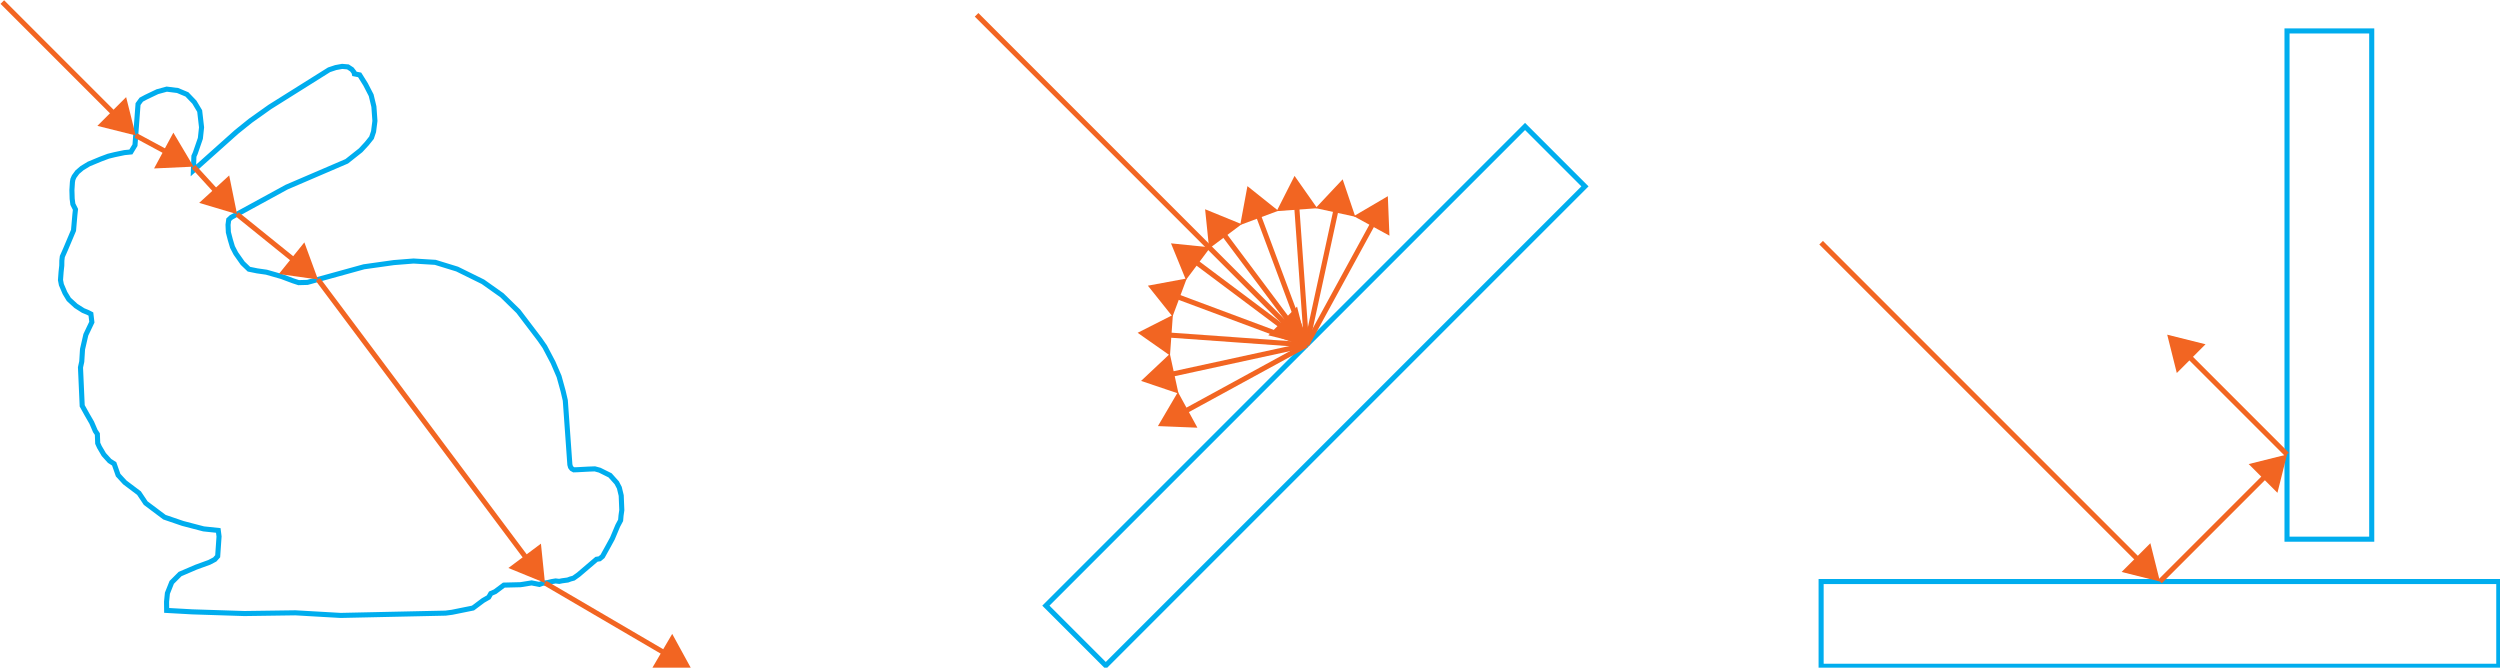 <?xml version="1.0" encoding="UTF-8" standalone="no"?>
<svg
   xmlns:dc="http://purl.org/dc/elements/1.1/"
   xmlns:cc="http://creativecommons.org/ns#"
   xmlns:rdf="http://www.w3.org/1999/02/22-rdf-syntax-ns#"
   xmlns:svg="http://www.w3.org/2000/svg"
   xmlns="http://www.w3.org/2000/svg"
   xmlns:sodipodi="http://sodipodi.sourceforge.net/DTD/sodipodi-0.dtd"
   xmlns:inkscape="http://www.inkscape.org/namespaces/inkscape"
   sodipodi:docname="header.svg"
   inkscape:version="1.0 (4035a4fb49, 2020-05-01)"
   id="svg8"
   version="1.1"
   viewBox="0 0 391.046 104.433"
   height="104.433mm"
   width="391.046mm">
  <defs
     id="defs2">
    <marker
       id="arrow_head"
       markerHeight="8"
       markerWidth="8"
       orient="auto"
       refX="0.125"
       refY="3"
       viewBox="0 0 5 6">
      <path
         fill="#f26522"
         d="M 0,0 V 6 L 5,3 Z"
         id="path10" />
    </marker>
    <marker
       id="arrow_head-1"
       markerHeight="8"
       markerWidth="8"
       orient="auto"
       refX="0.125"
       refY="3"
       viewBox="0 0 5 6">
      <path
         fill="#f26522"
         d="M 0,0 V 6 L 5,3 Z"
         id="path67" />
    </marker>
    <marker
       id="arrow_head-5"
       markerHeight="8"
       markerWidth="8"
       orient="auto"
       refX="0.125"
       refY="3"
       viewBox="0 0 5 6">
      <path
         fill="#f26522"
         d="M 0,0 V 6 L 5,3 Z"
         id="path112" />
    </marker>
  </defs>
  <sodipodi:namedview
     inkscape:window-maximized="1"
     inkscape:window-y="224"
     inkscape:window-x="2552"
     inkscape:window-height="1137"
     inkscape:window-width="1920"
     fit-margin-bottom="0"
     fit-margin-right="0"
     fit-margin-left="0"
     fit-margin-top="0"
     showgrid="false"
     inkscape:document-rotation="0"
     inkscape:current-layer="layer1"
     inkscape:document-units="mm"
     inkscape:cy="354.44695"
     inkscape:cx="720.43092"
     inkscape:zoom="0.7"
     inkscape:pageshadow="2"
     inkscape:pageopacity="0.0"
     borderopacity="1.0"
     bordercolor="#666666"
     pagecolor="#ffffff"
     id="base" />
  <g
     transform="translate(31.392,-55.99)"
     id="layer1"
     inkscape:groupmode="layer"
     inkscape:label="Ebene 1">
    <g
       transform="matrix(0.265,0,0,0.265,94.862,11.934)"
       id="g41">
      <path
         id="path17"
         d="M 176.256,559.099 459.099,276.256 423.744,240.901 140.901,523.744 Z"
         style="fill:#ffffff;stroke:#00adee;stroke-width:3" />
      <line
         id="line19"
         marker-end="url(#arrow_head)"
         stroke-width="3"
         stroke="#f26522"
         y2="356.034"
         x2="281.034"
         y1="175.001"
         x1="100.001" />
      <line
         id="line21"
         marker-end="url(#arrow_head)"
         stroke-width="3"
         stroke="#f26522"
         y2="299.16"
         x2="333.407"
         y1="369.814"
         x1="294.827" />
      <line
         id="line23"
         marker-end="url(#arrow_head)"
         stroke-width="3"
         stroke="#f26522"
         y2="291.152"
         x2="311.936"
         y1="369.813"
         x1="294.824" />
      <line
         id="line25"
         marker-end="url(#arrow_head)"
         stroke-width="3"
         stroke="#f26522"
         y2="289.517"
         x2="289.079"
         y1="369.812"
         x1="294.822" />
      <line
         id="line27"
         marker-end="url(#arrow_head)"
         stroke-width="3"
         stroke="#f26522"
         y2="294.388"
         x2="266.687"
         y1="369.813"
         x1="294.819" />
      <line
         id="line29"
         marker-end="url(#arrow_head)"
         stroke-width="3"
         stroke="#f26522"
         y2="305.371"
         x2="246.574"
         y1="369.814"
         x1="294.816" />
      <line
         id="line31"
         marker-end="url(#arrow_head)"
         stroke-width="3"
         stroke="#f26522"
         y2="321.574"
         x2="230.371"
         y1="369.816"
         x1="294.814" />
      <line
         id="line33"
         marker-end="url(#arrow_head)"
         stroke-width="3"
         stroke="#f26522"
         y2="341.687"
         x2="219.388"
         y1="369.819"
         x1="294.813" />
      <line
         id="line35"
         marker-end="url(#arrow_head)"
         stroke-width="3"
         stroke="#f26522"
         y2="364.079"
         x2="214.517"
         y1="369.822"
         x1="294.812" />
      <line
         id="line37"
         marker-end="url(#arrow_head)"
         stroke-width="3"
         stroke="#f26522"
         y2="386.936"
         x2="216.152"
         y1="369.824"
         x1="294.813" />
      <line
         id="line39"
         marker-end="url(#arrow_head)"
         stroke-width="3"
         stroke="#f26522"
         y2="408.407"
         x2="224.16"
         y1="369.827"
         x1="294.814" />
    </g>
    <g
       transform="matrix(0.265,0,0,0.265,-84.029,29.812)"
       id="g90">
      <path
         id="path74"
         d="m 275.88,188.489 -3.784,0.376 -5.763,1.203 -3.784,0.927 -4.535,1.704 -6.941,2.881 -4.059,2.481 -2.731,2.33 -1.904,2.606 -0.752,1.729 -0.251,1.528 -0.301,4.761 0.15,5.061 0.401,3.207 1.553,3.107 -0.351,3.157 -0.802,9.221 -4.711,11.15 -1.904,4.31 -0.276,2.355 -0.05,3.007 -0.401,3.708 -0.351,4.786 0.526,2.719 2.114,4.939 2.268,3.756 4.217,3.862 4.288,2.729 2.693,1.098 1.843,0.957 0.567,4.784 -3.557,7.479 -1.954,8.519 -0.451,7.266 -0.752,3.458 0.501,11.225 0.501,11.225 v 0.2 l 2.811,5.071 2.811,4.871 2.126,4.961 1.205,1.772 0.213,5.457 0.992,2.197 2.622,4.465 3.402,3.756 2.693,1.701 2.339,6.662 3.969,4.323 8.363,6.307 3.944,5.897 11.08,8.313 10.772,3.685 12.331,3.225 8.663,0.913 0.451,3.558 -0.802,11.676 -1.704,1.904 -3.257,1.704 -7.745,2.816 -9.497,4.075 -4.926,4.925 -2.551,6.414 -0.496,4.996 0.058,5.137 15.144,0.852 30.758,0.992 30.049,-0.425 26.731,1.538 61.94,-1.353 3.809,-0.501 12.378,-2.506 5.963,-4.46 3.307,-1.904 1.253,-2.205 2.556,-1.103 5.162,-3.859 9.822,-0.25 6.565,-1.052 4.51,0.902 1.954,-0.702 2.856,-0.351 2.456,-0.601 2.355,-0.401 2.155,0.251 1.704,-0.351 3.308,-0.451 1.604,-0.601 1.854,-0.501 2.909,-2.075 10.631,-9.071 1.843,-0.283 1.701,-1.417 3.463,-6.245 2.355,-4.31 3.157,-7.517 1.704,-3.207 0.25,-2.856 0.451,-3.157 -0.351,-8.619 -1.102,-4.61 -1.53,-2.921 -3.933,-4.394 -6.13,-3.047 -2.87,-0.78 -3.721,0.142 -6.662,0.354 -2.02,0.071 -1.169,-0.638 -0.78,-1.028 -0.39,-1.382 -2.693,-37.916 -1.276,-5.457 -2.41,-8.717 -3.544,-8.221 -4.89,-9.284 -3.047,-4.394 -12.544,-16.513 -9.709,-9.497 -11.198,-7.938 -15.237,-7.512 -12.898,-3.969 -12.828,-0.78 -11.623,0.921 -17.647,2.48 -11.552,3.189 -21.828,6.024 -5.174,0.142 -3.26,-1.063 -6.804,-2.551 -8.93,-2.551 -5.457,-0.78 -4.89,-0.992 -3.685,-3.544 -4.04,-5.741 -1.984,-3.827 -1.276,-4.252 -1.144,-4.427 -0.2,-4.41 0.401,-3.007 1.503,-1.403 32.674,-17.84 35.48,-15.234 8.219,-6.515 3.608,-3.909 2.806,-3.508 1.203,-3.608 0.802,-6.314 -0.601,-8.419 -1.604,-6.715 -3.307,-6.414 -3.508,-5.613 -3.107,-0.601 -0.2,-0.902 -1.303,-1.704 -2.305,-1.503 -3.408,-0.301 -3.809,0.702 -3.909,1.303 -34.979,21.949 -11.426,8.118 -8.219,6.615 -25.457,22.751 0.301,-8.419 0.802,-1.804 3.007,-8.72 0.702,-6.515 -1.102,-9.622 -3.107,-5.212 -4.41,-4.61 -5.512,-2.305 -6.414,-0.802 -5.512,1.503 -6.715,3.207 -2.806,1.503 -1.904,2.606 -1.804,24.255 z"
         style="fill:#ffffff;stroke:#00adee;stroke-width:3" />
      <line
         style="marker-end:url(#arrow_head-1)"
         id="line76"
         marker-end="url(#arrow_head-1)"
         stroke-width="3"
         stroke="#f26522"
         y2="483.545"
         x2="589.777"
         y1="442.883"
         x1="520.301" />
      <line
         style="marker-end:url(#arrow_head-1)"
         id="line78"
         marker-end="url(#arrow_head-1)"
         stroke-width="3"
         stroke="#f26522"
         y2="427.263"
         x2="508.613"
         y1="263.757"
         x1="386.311" />
      <line
         style="marker-end:url(#arrow_head-1)"
         id="line80"
         marker-end="url(#arrow_head-1)"
         stroke-width="3"
         stroke="#f26522"
         y2="251.501"
         x2="371.132"
         y1="225.207"
         x1="338.558" />
      <line
         style="marker-end:url(#arrow_head-1)"
         id="line82"
         marker-end="url(#arrow_head-1)"
         stroke-width="3"
         stroke="#f26522"
         y2="210.811"
         x2="325.39"
         y1="198.344"
         x1="313.988" />
      <line
         id="line84"
         stroke-width="3"
         stroke="#f26522"
         y2="198.336"
         x2="313.981"
         y1="197.149"
         x1="312.88" />
      <line
         style="marker-end:url(#arrow_head-1)"
         id="line86"
         marker-end="url(#arrow_head-1)"
         stroke-width="3"
         stroke="#f26522"
         y2="187.889"
         x2="295.709"
         y1="178.746"
         x1="278.75" />
      <line
         style="marker-end:url(#arrow_head-1)"
         id="line88"
         marker-end="url(#arrow_head-1)"
         stroke-width="3"
         stroke="#f26522"
         y2="164.952"
         x2="264.952"
         y1="100.001"
         x1="200.001" />
    </g>
    <g
       transform="matrix(0.265,0,0,0.265,226.965,47.579)"
       id="g129">
      <path
         id="path119"
         d="M 100,425 H 500 V 375 H 100 Z"
         style="fill:#ffffff;stroke:#00adee;stroke-width:3" />
      <path
         id="path121"
         d="m 375,350 h 50 V 50 h -50 z"
         style="fill:#ffffff;stroke:#00adee;stroke-width:3" />
      <line
         style="marker-end:url(#arrow_head-5)"
         id="line123"
         marker-end="url(#arrow_head-5)"
         stroke-width="3"
         stroke="#f26522"
         y2="243.071"
         x2="318.071"
         y1="299.993"
         x1="374.993" />
      <line
         style="marker-end:url(#arrow_head-5)"
         id="line125"
         marker-end="url(#arrow_head-5)"
         stroke-width="3"
         stroke="#f26522"
         y2="313.789"
         x2="361.211"
         y1="374.993"
         x1="300.007" />
      <line
         style="marker-end:url(#arrow_head-5)"
         id="line127"
         marker-end="url(#arrow_head-5)"
         stroke-width="3"
         stroke="#f26522"
         y2="361.211"
         x2="286.211"
         y1="175.001"
         x1="100.001" />
    </g>
  </g>
</svg>
